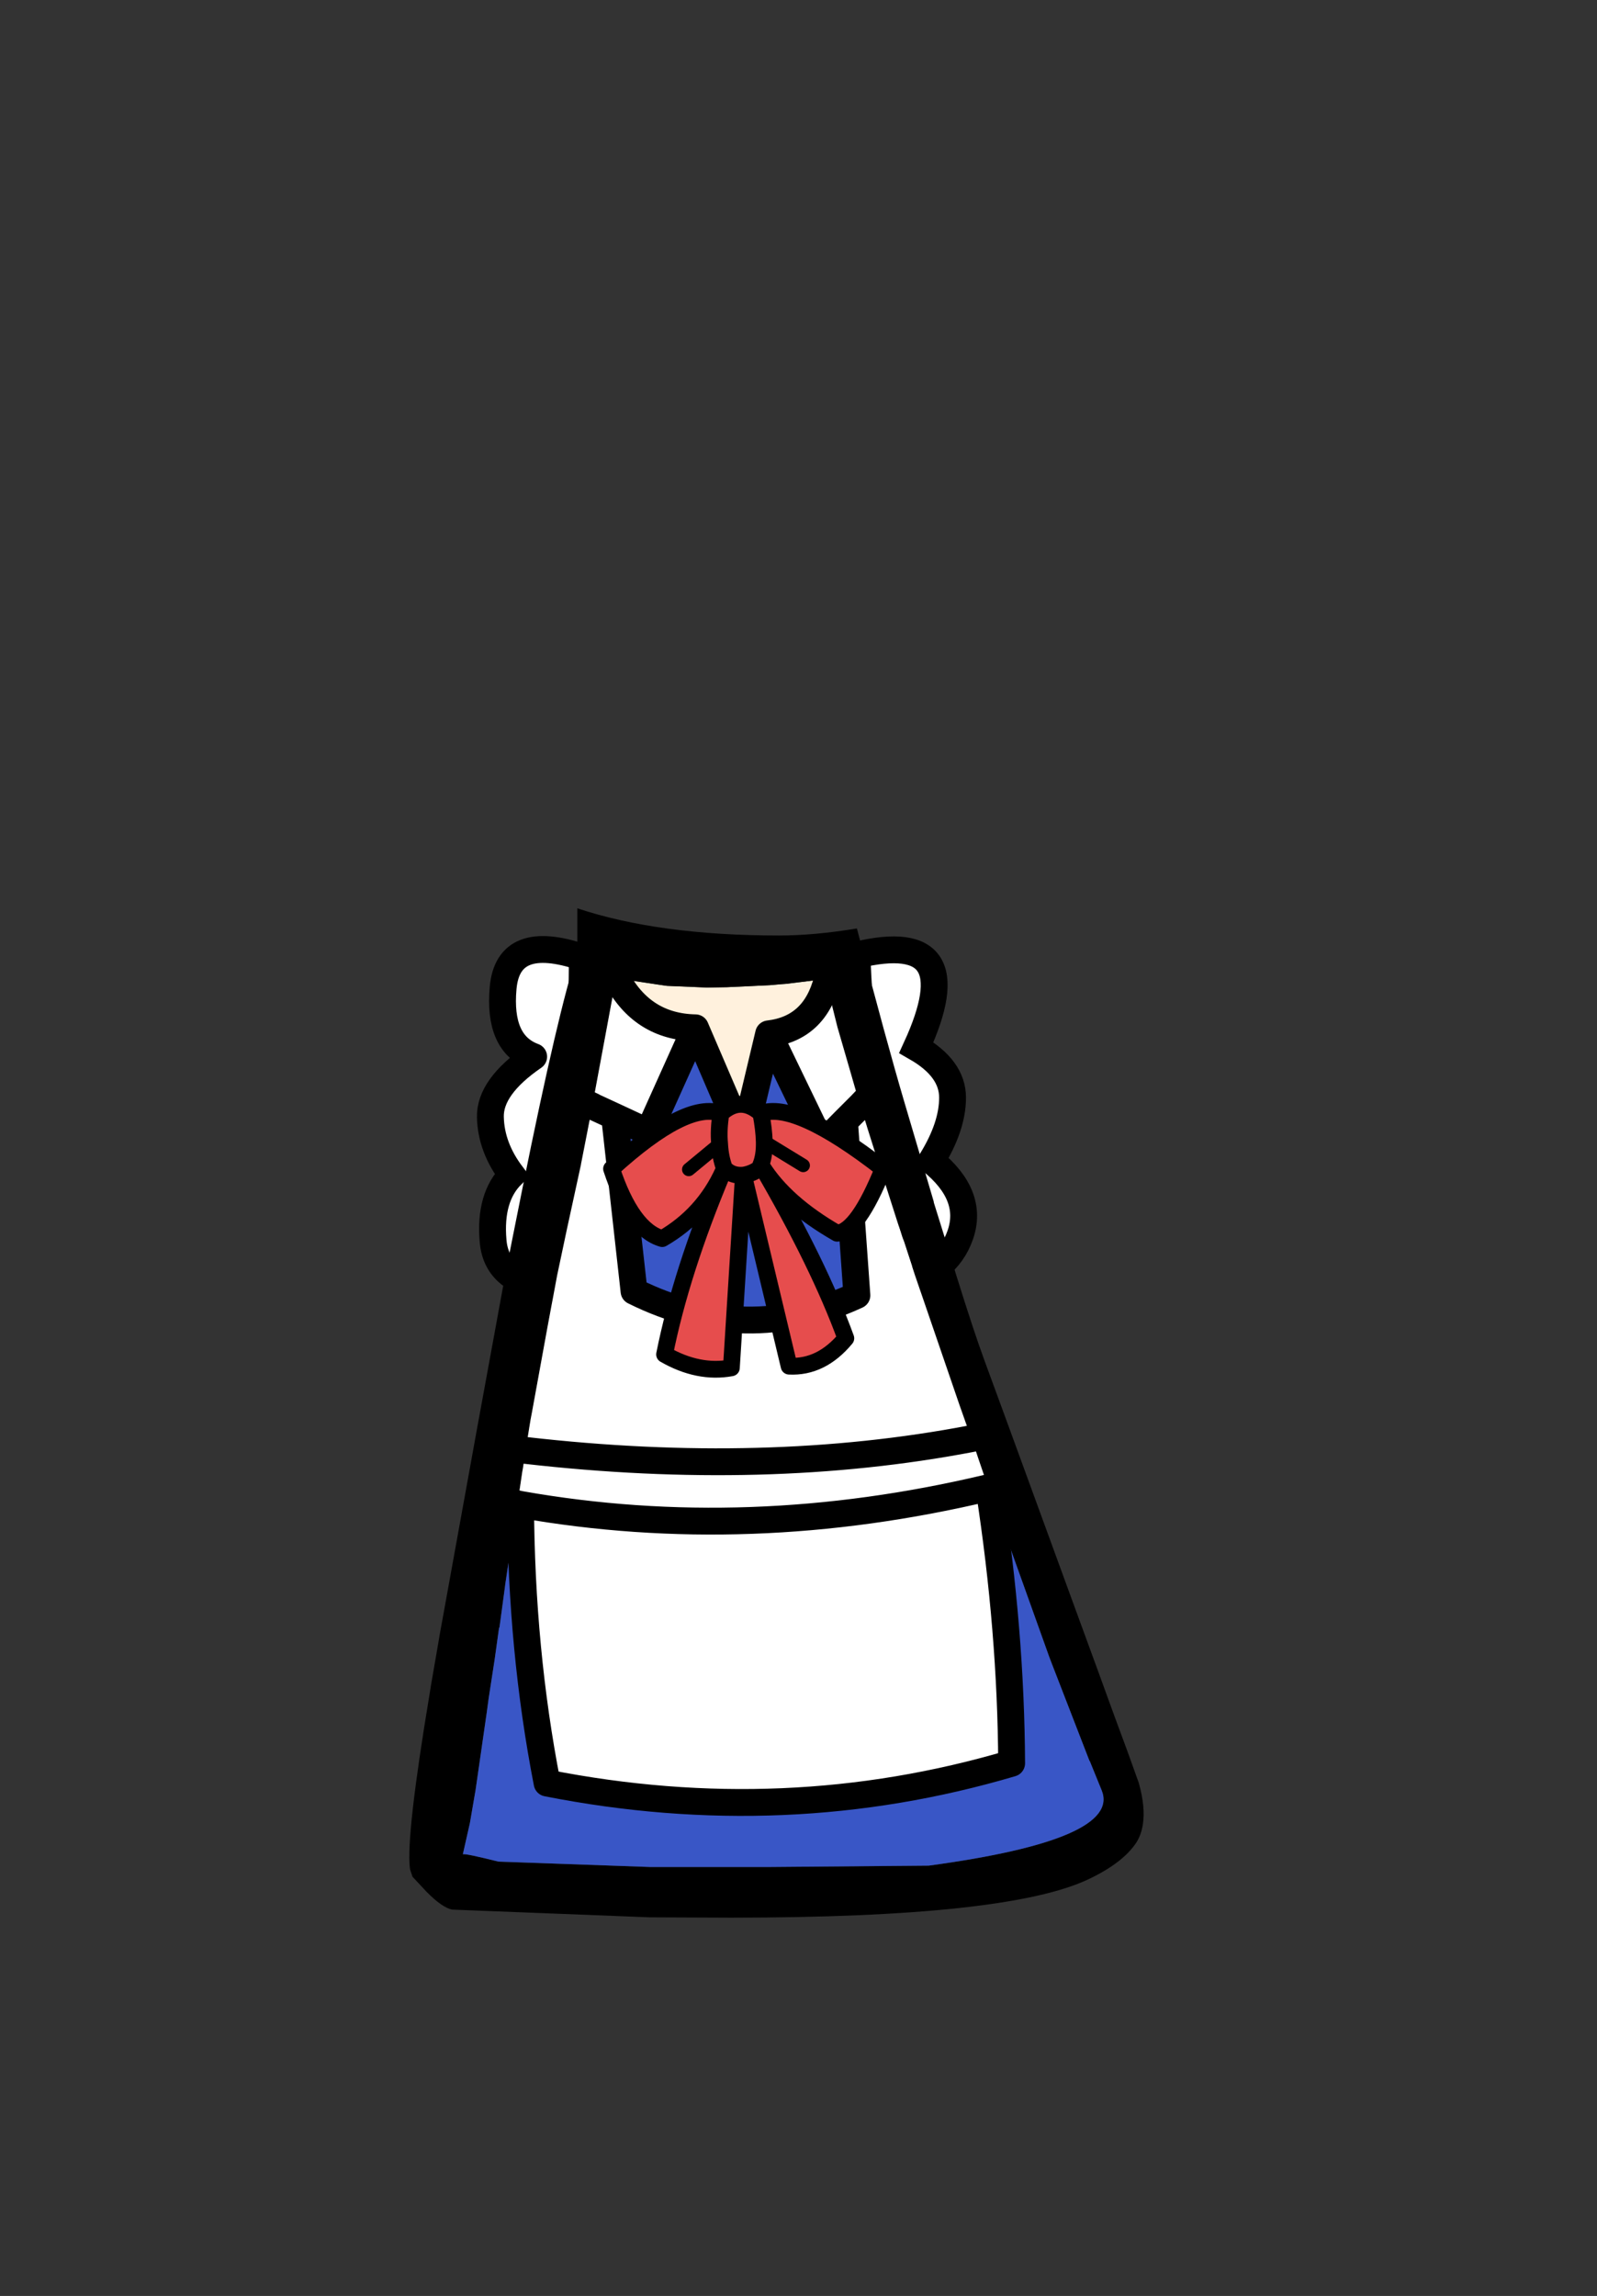 <?xml version="1.0" encoding="UTF-8" standalone="no"?>
<svg xmlns:xlink="http://www.w3.org/1999/xlink" height="342.0px" width="237.9px" xmlns="http://www.w3.org/2000/svg">
  <rect width="100%" height="100%" fill="#333333" stroke="none"/>
  <g transform="matrix(1, 0, 0, 1, 118.05, 273.9)">
    <use height="150.35" transform="matrix(1.0, 0.0, 0.0, 1.0, -57.05, -138.6)" width="109.35" xlink:href="#shape0"/>
  </g>
  <defs>
    <g id="shape0" transform="matrix(1, 0, 0, 1, 57.05, 138.6)">
      <path d="M20.7 -101.0 Q27.05 -95.85 25.0 -89.95 22.95 -84.05 15.4 -82.5 10.65 -106.85 9.6 -131.65 26.65 -135.75 18.45 -117.85 23.85 -114.75 23.85 -110.4 23.85 -106.1 20.7 -101.0 M-38.55 -116.5 Q-43.85 -118.45 -43.1 -126.75 -42.35 -135.05 -31.3 -131.3 -31.4 -106.7 -35.5 -81.95 -44.1 -82.7 -44.6 -89.1 -45.15 -95.55 -41.8 -98.9 -44.9 -103.0 -45.0 -107.5 -45.1 -112.0 -38.55 -116.5" fill="#ffffff" fill-rule="evenodd" stroke="none"/>
      <path d="M20.7 -101.0 Q27.05 -95.85 25.0 -89.95 22.95 -84.05 15.4 -82.5 10.65 -106.85 9.6 -131.65 26.65 -135.75 18.45 -117.85 23.85 -114.75 23.85 -110.4 23.85 -106.1 20.7 -101.0 M-38.55 -116.5 Q-45.1 -112.0 -45.0 -107.5 -44.9 -103.0 -41.8 -98.9 -45.15 -95.55 -44.6 -89.1 -44.1 -82.7 -35.5 -81.95 -31.4 -106.7 -31.3 -131.3 -42.35 -135.05 -43.1 -126.75 -43.85 -118.45 -38.55 -116.5" fill="none" stroke="#000000" stroke-linecap="round" stroke-linejoin="miter" stroke-miterlimit="768" stroke-width="4.0"/>
      <path d="M-26.25 -128.3 L-24.75 -127.95 -19.75 -127.2 -18.7 -127.05 -12.75 -126.8 -9.75 -126.85 -3.35 -127.15 -1.65 -127.3 -0.95 -127.35 5.15 -128.1 5.15 -128.0 5.15 -127.9 Q3.3 -120.7 -3.55 -119.9 L-7.3 -104.15 -14.45 -120.8 Q-22.4 -120.95 -26.25 -128.3" fill="#fff1dd" fill-rule="evenodd" stroke="none"/>
      <path d="M5.15 -127.9 L5.15 -128.0 5.15 -128.1 -0.95 -127.35 -1.65 -127.3 -3.35 -127.15 -9.75 -126.85 -12.75 -126.8 -18.7 -127.05 -19.75 -127.2 -24.75 -127.95 -26.25 -128.3 -27.1 -123.8 -27.6 -121.1 -29.7 -109.8 -29.8 -109.15 -29.85 -108.95 -30.05 -107.9 -31.5 -100.5 -31.5 -100.45 -33.6 -90.8 -35.05 -83.95 -36.45 -76.45 -38.8 -63.55 -39.0 -62.5 -39.2 -61.3 -39.75 -57.85 -40.15 -55.2 -40.25 -54.65 -40.65 -51.95 -40.95 -49.9 -41.5 -46.5 -42.8 -37.8 -42.8 -37.75 -43.65 -31.45 -43.7 -31.5 -43.7 -31.45 -43.85 -30.4 -44.35 -26.8 -45.25 -20.95 -45.55 -18.75 -47.2 -7.3 -48.05 -2.35 -49.1 2.3 -49.05 2.3 Q-48.6 2.2 -43.8 3.4 L-21.25 4.2 -3.3 4.2 20.3 4.0 Q49.1 0.1 46.05 -7.25 L44.3 -11.55 44.25 -11.6 44.15 -11.85 38.65 -26.05 38.25 -27.1 30.5 -48.75 30.35 -49.1 30.35 -49.15 29.3 -52.05 29.25 -52.3 29.2 -52.3 28.4 -54.55 27.6 -56.9 27.35 -57.65 26.65 -59.6 26.05 -61.3 24.85 -64.7 18.25 -83.95 16.6 -89.0 16.4 -89.5 14.0 -97.0 13.0 -100.05 12.7 -101.0 11.2 -105.75 10.2 -109.0 10.15 -109.25 10.1 -109.3 10.05 -109.45 9.7 -110.55 6.7 -120.9 6.15 -123.1 Q5.25 -126.55 5.15 -127.9 M11.1 -110.25 L10.15 -109.25 11.1 -110.25 M19.25 -101.0 L21.05 -94.9 21.05 -94.8 22.7 -89.5 22.85 -89.0 24.4 -83.95 Q27.0 -75.6 28.6 -71.25 L32.25 -61.3 41.4 -36.25 45.7 -24.5 47.9 -18.45 49.95 -12.9 51.6 -8.3 Q52.6 -4.7 52.2 -2.15 51.95 -0.55 51.2 0.6 49.2 3.6 44.15 6.0 32.15 11.75 -9.15 11.75 L-21.25 11.7 -50.65 10.55 Q-52.15 10.3 -54.55 7.85 L-56.6 5.65 -56.95 4.6 -57.0 4.3 Q-57.55 -0.6 -54.05 -21.6 L-53.85 -22.85 -52.65 -29.8 -52.55 -30.4 -52.05 -33.15 -46.95 -61.3 -42.8 -83.95 -41.8 -89.0 -40.2 -97.0 Q-34.85 -123.55 -32.05 -131.9 L-32.05 -138.6 Q-19.9 -134.55 -2.0 -134.55 3.25 -134.55 9.6 -135.6 14.05 -118.6 16.65 -109.8 L19.25 -101.0 M29.35 -60.15 L26.65 -59.6 29.35 -60.15 M-43.3 -50.35 L-40.95 -49.9 -43.3 -50.35 M-41.85 -58.1 L-39.75 -57.85 -41.85 -58.1 M-31.55 -109.95 L-29.8 -109.15 -31.55 -109.95" fill="#000000" fill-rule="evenodd" stroke="none"/>
      <path d="M-26.25 -128.3 Q-22.4 -120.95 -14.45 -120.8 L-21.45 -105.25 -26.5 -107.6 -23.6 -81.55 Q-7.0 -73.3 9.6 -80.95 L7.75 -106.85 4.4 -103.45 -3.55 -119.9 Q3.3 -120.7 5.15 -127.9 5.25 -126.55 6.15 -123.1 L6.7 -120.9 9.7 -110.55 10.05 -109.45 10.1 -109.3 10.15 -109.25 10.05 -109.15 10.2 -109.0 11.2 -105.75 12.7 -101.0 13.0 -100.05 14.0 -97.0 16.4 -89.5 16.6 -89.0 18.25 -83.95 24.85 -64.7 26.05 -61.3 26.65 -59.6 27.35 -57.65 27.6 -56.9 28.4 -54.55 29.2 -52.3 Q-6.5 -43.8 -40.5 -49.8 -6.5 -43.8 29.2 -52.3 L29.3 -52.05 Q32.55 -31.05 32.65 -11.25 -1.0 -1.3 -36.55 -8.3 -40.4 -28.05 -40.5 -49.8 L-40.95 -49.9 -40.65 -51.95 -40.25 -54.65 -40.15 -55.2 -39.75 -57.85 Q-3.95 -53.75 26.65 -59.6 -3.95 -53.75 -39.75 -57.85 L-39.2 -61.3 -39.0 -62.5 -38.8 -63.55 -36.45 -76.45 -35.05 -83.95 -33.6 -90.8 -31.5 -100.45 -31.5 -100.5 -30.05 -107.9 -29.85 -108.95 -29.75 -109.1 -29.8 -109.15 -29.7 -109.8 -27.6 -121.1 -27.1 -123.8 -26.25 -128.3 M7.75 -106.85 L10.05 -109.15 7.75 -106.85 M-26.5 -107.6 L-29.75 -109.1 -26.5 -107.6" fill="#ffffff" fill-rule="evenodd" stroke="none"/>
      <path d="M-14.45 -120.8 L-7.3 -104.15 -3.55 -119.9 4.4 -103.45 7.75 -106.85 9.6 -80.95 Q-7.0 -73.3 -23.6 -81.55 L-26.5 -107.6 -21.45 -105.25 -14.45 -120.8 M-40.95 -49.9 L-40.5 -49.8 Q-40.4 -28.05 -36.55 -8.3 -1.0 -1.3 32.65 -11.25 32.55 -31.05 29.3 -52.05 L30.35 -49.15 30.35 -49.1 30.5 -48.75 38.25 -27.1 38.65 -26.05 44.15 -11.85 44.25 -11.6 44.3 -11.55 46.05 -7.25 Q49.1 0.1 20.3 4.0 L-3.3 4.2 -21.25 4.2 -43.8 3.4 Q-48.6 2.2 -49.05 2.3 L-49.1 2.3 -48.05 -2.35 -47.2 -7.3 -45.55 -18.75 -45.25 -20.95 -44.35 -26.8 -43.85 -30.4 -43.7 -31.45 -43.65 -31.45 -42.8 -37.75 -42.8 -37.8 -41.5 -46.5 -40.95 -49.9" fill="#3956c6" fill-rule="evenodd" stroke="none"/>
      <path d="M-26.25 -128.3 Q-22.4 -120.95 -14.45 -120.8 L-7.3 -104.15 -3.55 -119.9 Q3.3 -120.7 5.15 -127.9 M10.15 -109.25 L11.1 -110.25 M-14.45 -120.8 L-21.45 -105.25 -26.5 -107.6 -23.6 -81.55 Q-7.0 -73.3 9.6 -80.95 L7.75 -106.85 4.4 -103.45 -3.55 -119.9 M10.05 -109.15 L7.75 -106.85 M26.65 -59.6 L29.35 -60.15 M10.05 -109.15 L10.15 -109.25 M26.65 -59.6 Q-3.95 -53.75 -39.75 -57.85 L-41.85 -58.1 M-40.95 -49.9 L-40.5 -49.8 Q-6.5 -43.8 29.2 -52.3 L29.25 -52.3 29.3 -52.05 Q32.55 -31.05 32.65 -11.25 -1.0 -1.3 -36.55 -8.3 -40.4 -28.05 -40.5 -49.8 M-40.95 -49.9 L-43.3 -50.35 M-29.8 -109.15 L-29.75 -109.1 -26.5 -107.6 M-29.8 -109.15 L-31.55 -109.95" fill="none" stroke="#000000" stroke-linecap="round" stroke-linejoin="round" stroke-width="4.0"/>
      <path d="M6.65 -90.2 Q-1.1 -94.65 -4.55 -100.15 3.95 -85.55 7.95 -74.55 4.3 -70.15 -0.5 -70.4 L-7.3 -98.85 -9.1 -70.15 Q-14.0 -69.25 -19.05 -72.15 -16.6 -84.45 -10.3 -99.45 -13.25 -92.95 -19.4 -89.4 -23.95 -90.7 -26.95 -99.8 -15.8 -109.95 -10.65 -108.05 -7.7 -110.75 -4.7 -108.05 0.45 -109.95 13.5 -99.8 9.75 -90.5 6.65 -90.2 M-10.3 -99.45 L-10.15 -99.9 Q-10.75 -101.55 -10.85 -103.5 -11.05 -105.6 -10.65 -108.05 -11.05 -105.6 -10.85 -103.5 -10.75 -101.55 -10.15 -99.9 -9.1 -98.7 -7.3 -98.85 -5.75 -99.1 -4.55 -100.15 -4.9 -100.0 -4.75 -100.3 -4.15 -101.7 -4.2 -103.85 -4.25 -105.7 -4.7 -108.05 -4.25 -105.7 -4.2 -103.85 -4.15 -101.7 -4.75 -100.3 -4.9 -100.0 -4.55 -100.15 -5.75 -99.1 -7.3 -98.85 -9.1 -98.7 -10.15 -99.9 L-10.3 -99.45 M1.6 -100.3 L-4.2 -103.85 1.6 -100.3 M-15.45 -99.7 L-10.85 -103.5 -15.45 -99.7" fill="#e64d4d" fill-rule="evenodd" stroke="none"/>
      <path d="M6.65 -90.2 Q-1.1 -94.65 -4.55 -100.15 3.95 -85.55 7.95 -74.55 4.3 -70.15 -0.5 -70.4 L-7.3 -98.85 -9.1 -70.15 Q-14.0 -69.25 -19.05 -72.15 -16.6 -84.45 -10.3 -99.45 -13.25 -92.95 -19.4 -89.4 -23.95 -90.7 -26.95 -99.8 -15.8 -109.95 -10.65 -108.05 -7.7 -110.75 -4.7 -108.05 0.45 -109.95 13.5 -99.8 9.75 -90.5 6.65 -90.2 M-10.65 -108.05 Q-11.05 -105.6 -10.85 -103.5 -10.75 -101.55 -10.15 -99.9 -9.1 -98.7 -7.3 -98.85 -5.75 -99.1 -4.55 -100.15 -4.9 -100.0 -4.75 -100.3 -4.15 -101.7 -4.2 -103.85 -4.25 -105.7 -4.7 -108.05 M-10.15 -99.9 L-10.3 -99.45" fill="none" stroke="#000000" stroke-linecap="round" stroke-linejoin="round" stroke-width="2.5"/>
      <path d="M-10.85 -103.5 L-15.45 -99.7 M-4.2 -103.85 L1.6 -100.3" fill="none" stroke="#000000" stroke-linecap="round" stroke-linejoin="round" stroke-width="2.0"/>
    </g>
  </defs>
</svg>

